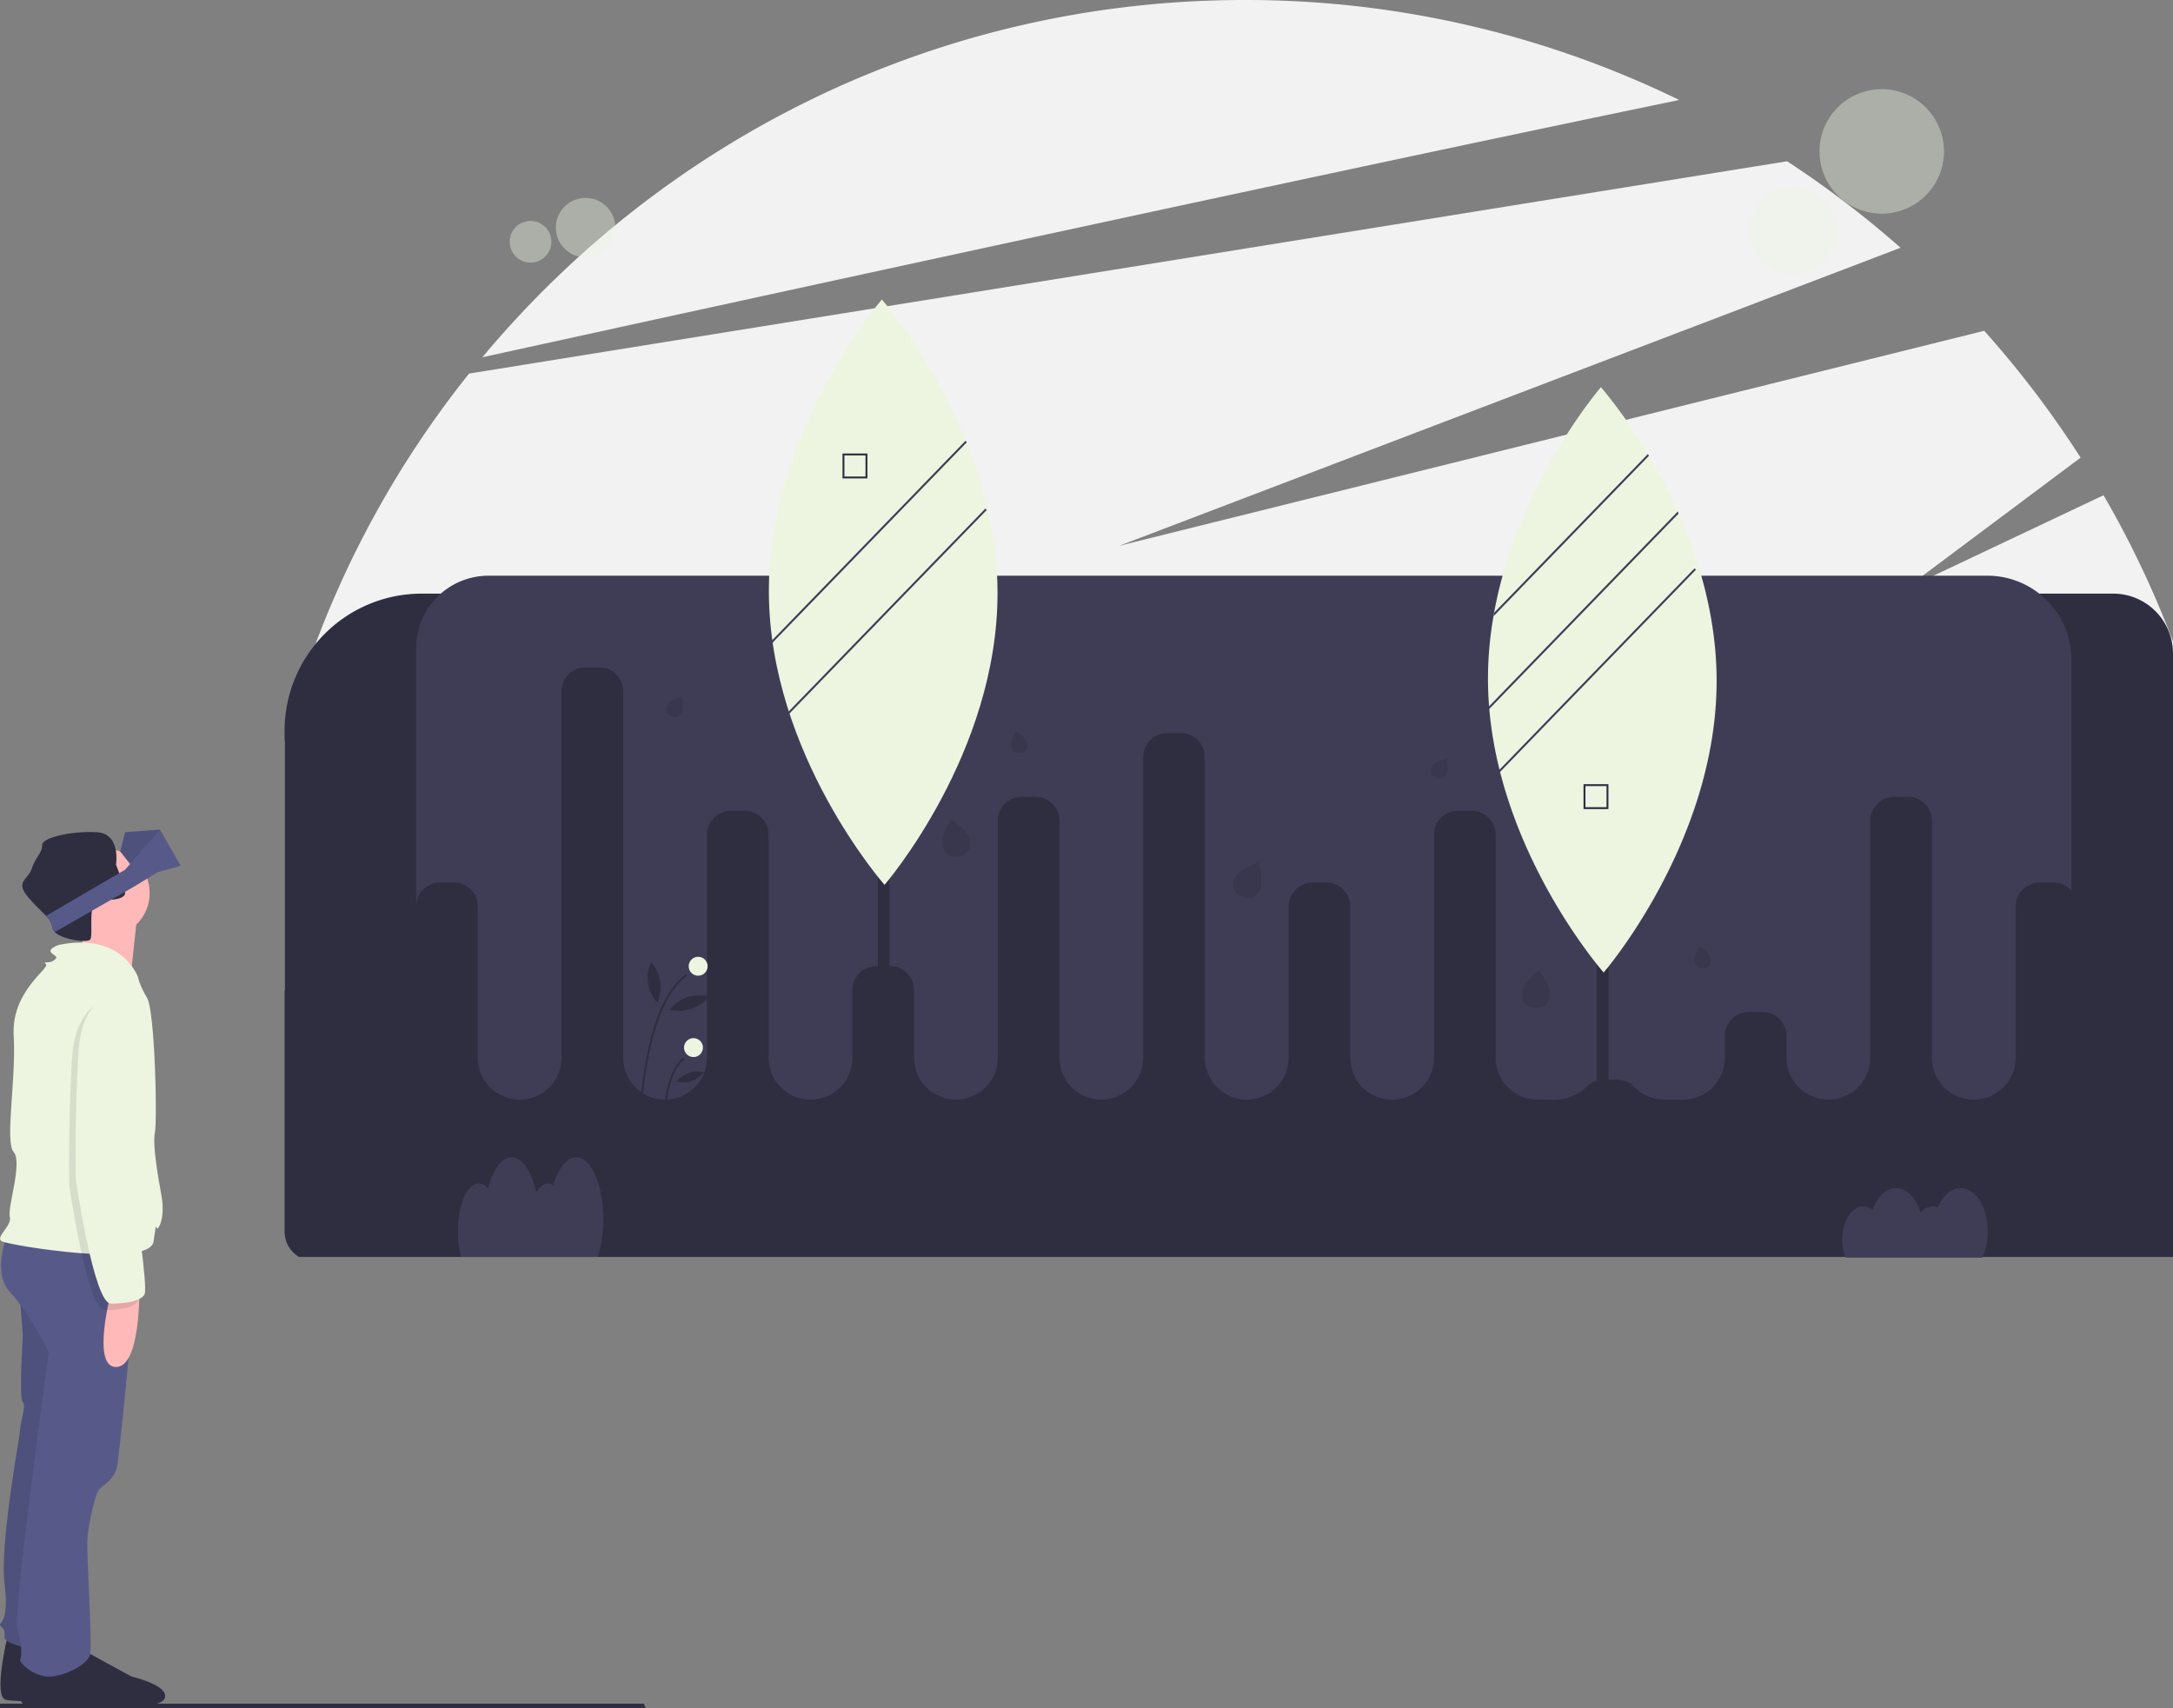 <svg xmlns="http://www.w3.org/2000/svg" width="920.571" height="723.718" viewBox="0 0 920.571 723.718">
  <rect x="0" y="0" width="920.571" height="723.718" fill="#808080" stroke="none"/>
  <g id="undraw_augmented_reality_heuy" transform="translate(-70.429 0.001)">
    <path id="Tracé_30" data-name="Tracé 30" d="M1095.5,359.9V507.551h-800V402.361A418.248,418.248,0,0,1,373.652,246.4l558.371-89.941A422.272,422.272,0,0,1,980.082,193.1l-331,126.261,366.439-91.08a421.7,421.7,0,0,1,40.836,53.73L981.576,337.93l84.5-39.992a420.528,420.528,0,0,1,21.156,41.679Q1091.62,349.631,1095.5,359.9Z" transform="translate(-104.5 -88.141)" fill="#f2f2f2"/>
    <path id="Tracé_31" data-name="Tracé 31" d="M886.321,130.5a418.543,418.543,0,0,0-184.07-42.359C572.437,88.141,456.376,147,379.289,239.49,511.294,210.567,741.126,160.5,886.321,130.5Z" transform="translate(-104.5 -88.141)" fill="#f2f2f2"/>
    <path id="Tracé_32" data-name="Tracé 32" d="M1095.5,364.985V620.631H301.66a12.365,12.365,0,0,1-6.16-10.692V397.711a58.085,58.085,0,0,1,58.1-58.093h716.53a25.369,25.369,0,0,1,25.368,25.365Z" transform="translate(-104.5 -88.141)" fill="#2f2e41"/>
    <path id="Tracé_33" data-name="Tracé 33" d="M1017.02,609.846c0-10.162-5.156-18.4-11.517-18.4-4,0-7.519,3.256-9.584,8.2a5.778,5.778,0,0,0-2.2-.442,6.9,6.9,0,0,0-5.157,2.656c-1.861-6.161-5.809-10.411-10.378-10.411-4.272,0-8,3.719-9.986,9.237a6.291,6.291,0,0,0-3.942-1.482c-4.881,0-8.839,6.322-8.839,14.121a20.58,20.58,0,0,0,1.393,7.6H1014.7a26.17,26.17,0,0,0,2.323-11.079Z" transform="translate(-104.5 -88.141)" fill="#3f3d56"/>
    <path id="Tracé_34" data-name="Tracé 34" d="M430.521,604.773c0-14.545-5.156-26.336-11.517-26.336-4,0-7.519,4.66-9.584,11.732a4.32,4.32,0,0,0-2.2-.632c-1.925,0-3.705,1.412-5.157,3.8-1.862-8.818-5.809-14.9-10.378-14.9-4.272,0-8,5.322-9.986,13.221a5.348,5.348,0,0,0-3.942-2.122c-4.882,0-8.839,9.049-8.839,20.211a40.9,40.9,0,0,0,1.393,10.883H428.2a51.523,51.523,0,0,0,2.323-15.858Z" transform="translate(-104.5 -88.141)" fill="#3f3d56"/>
    <path id="Tracé_35" data-name="Tracé 35" d="M361.323,461.981h5.907a10.156,10.156,0,0,1,10.127,10.127v64.135a17.722,17.722,0,0,0,17.721,17.721h0A17.722,17.722,0,0,0,412.8,536.243V380.968a10.156,10.156,0,0,1,10.127-10.127h5.907a10.156,10.156,0,0,1,10.127,10.127V536.243a17.722,17.722,0,0,0,17.721,17.721h0A17.722,17.722,0,0,0,474.4,536.243V441.728A10.156,10.156,0,0,1,484.53,431.6h5.907a10.156,10.156,0,0,1,10.127,10.127v94.515a17.722,17.722,0,0,0,17.722,17.721h0a17.722,17.722,0,0,0,17.721-17.721V507.551a10.156,10.156,0,0,1,10.127-10.127h5.907a10.156,10.156,0,0,1,10.127,10.127v28.692a17.721,17.721,0,0,0,17.721,17.721h0a17.722,17.722,0,0,0,17.721-17.721V435.821a10.156,10.156,0,0,1,10.126-10.127h5.907a10.156,10.156,0,0,1,10.127,10.127V536.243a17.722,17.722,0,0,0,17.721,17.721h0a17.722,17.722,0,0,0,17.721-17.721V408.816a10.156,10.156,0,0,1,10.127-10.127h5.907a10.156,10.156,0,0,1,10.127,10.127V536.243a17.722,17.722,0,0,0,17.721,17.721h0a17.722,17.722,0,0,0,17.721-17.721V472.108a10.156,10.156,0,0,1,10.127-10.127h5.907a10.156,10.156,0,0,1,10.127,10.127v64.135A17.722,17.722,0,0,0,764.7,553.964h0a17.722,17.722,0,0,0,17.721-17.721V441.728A10.156,10.156,0,0,1,792.546,431.6h5.907a10.156,10.156,0,0,1,10.127,10.127v94.515A17.722,17.722,0,0,0,826.3,553.964h7.91a18.305,18.305,0,0,0,12.836-5.5,10.07,10.07,0,0,1,7.1-2.934h5.907a10.07,10.07,0,0,1,7.1,2.934,18.3,18.3,0,0,0,12.836,5.5h7.91a17.722,17.722,0,0,0,17.721-17.721V526.96a10.156,10.156,0,0,1,10.127-10.127h5.907a10.156,10.156,0,0,1,10.127,10.127v9.283a17.722,17.722,0,0,0,17.721,17.721h0a17.722,17.722,0,0,0,17.721-17.721V435.821a10.156,10.156,0,0,1,10.127-10.127h5.907a10.156,10.156,0,0,1,10.127,10.127V536.243a17.722,17.722,0,0,0,17.721,17.721h0a17.722,17.722,0,0,0,17.721-17.721V472.108a10.156,10.156,0,0,1,10.127-10.127h5.907a10.1,10.1,0,0,1,7.595,3.462V367.616a35.593,35.593,0,0,0-35.593-35.592H381.888A30.692,30.692,0,0,0,351.2,362.715V472.108a10.156,10.156,0,0,1,10.127-10.127Z" transform="translate(-104.5 -88.141)" fill="#3f3d56"/>
    <rect id="Rectangle_12" data-name="Rectangle 12" width="4.958" height="195.826" transform="translate(746.949 262.821)" fill="#2f2e41"/>
    <path id="Tracé_36" data-name="Tracé 36" d="M902.158,375.922c.278,59.857-36.5,109.975-45.755,121.637-1.342,1.679-2.1,2.565-2.1,2.565s-1.055-1.2-2.852-3.46c-9.7-12.177-41.038-55.241-45.595-108.194-.034-.371-.068-.743-.093-1.114q-.43-5.43-.464-11a154.425,154.425,0,0,1,2.329-27.139c.076-.5.169-.987.253-1.485,9.958-54.726,45.274-95.578,45.274-95.578a207.6,207.6,0,0,1,19.89,28.321c.152.253.3.506.447.76a231.744,231.744,0,0,1,12.211,23.6c.135.279.253.557.371.835C894.884,325.618,902.04,349.812,902.158,375.922Z" transform="translate(-104.5 -88.141)" fill="#edf5e1"/>
    <rect id="Rectangle_13" data-name="Rectangle 13" width="4.958" height="195.826" transform="translate(442.308 225.69)" fill="#2f2e41"/>
    <path id="Tracé_37" data-name="Tracé 37" d="M597.518,338.787C597.834,407.262,549.658,463,549.658,463s-48.688-55.287-49-123.762,47.861-124.209,47.861-124.209S597.2,270.312,597.518,338.787Z" transform="translate(-104.5 -88.141)" fill="#edf5e1"/>
    <path id="Tracé_38" data-name="Tracé 38" d="M463.589,390.161c-1.368,2.183-3.144,2.132-4.745,1.128s-2.421-2.579-1.052-4.762,6.008-3.143,6.008-3.143S464.958,387.978,463.589,390.161Z" transform="translate(-104.5 -88.141)" opacity="0.1"/>
    <path id="Tracé_39" data-name="Tracé 39" d="M787.64,416.321c-1.368,2.183-3.144,2.132-4.745,1.128s-2.421-2.579-1.052-4.762,6.008-3.143,6.008-3.143S789.008,414.138,787.64,416.321Z" transform="translate(-104.5 -88.141)" opacity="0.1"/>
    <path id="Tracé_40" data-name="Tracé 40" d="M610.07,402.92c.576,2.511-.716,3.73-2.557,4.153s-3.536-.112-4.111-2.623,2.026-6.471,2.026-6.471S609.494,400.409,610.07,402.92Z" transform="translate(-104.5 -88.141)" opacity="0.1"/>
    <path id="Tracé_41" data-name="Tracé 41" d="M899.522,494.06c.576,2.511-.716,3.73-2.557,4.153s-3.536-.112-4.111-2.623,2.026-6.471,2.026-6.471S898.946,491.548,899.522,494.06Z" transform="translate(-104.5 -88.141)" opacity="0.1"/>
    <path id="Tracé_42" data-name="Tracé 42" d="M585.654,443.71c.99,4.316-1.23,6.412-4.4,7.137s-6.077-.193-7.066-4.509,3.482-11.121,3.482-11.121S584.664,439.394,585.654,443.71Z" transform="translate(-104.5 -88.141)" opacity="0.1"/>
    <path id="Tracé_43" data-name="Tracé 43" d="M708.6,465.315c-2.075,3.912-5.125,4.044-7.994,2.522s-4.469-4.122-2.394-8.033,9.91-6.132,9.91-6.132S710.672,461.4,708.6,465.315Z" transform="translate(-104.5 -88.141)" opacity="0.1"/>
    <path id="Tracé_44" data-name="Tracé 44" d="M831.443,509.96c-.577,4.39-3.388,5.58-6.608,5.158s-5.628-2.3-5.051-6.689,7.14-9.21,7.14-9.21S832.02,505.569,831.443,509.96Z" transform="translate(-104.5 -88.141)" opacity="0.1"/>
    <rect id="Rectangle_14" data-name="Rectangle 14" width="120.255" height="0.844" transform="matrix(0.696, -0.718, 0.718, 0.696, 395.734, 273.097)" fill="#3f3d56"/>
    <rect id="Rectangle_15" data-name="Rectangle 15" width="120.255" height="0.844" transform="matrix(0.696, -0.718, 0.718, 0.696, 404.173, 301.789)" fill="#3f3d56"/>
    <path id="Tracé_45" data-name="Tracé 45" d="M873.492,281.238l-65.865,67.983c.076-.5.169-.987.253-1.485l65.165-67.257C873.2,280.732,873.348,280.985,873.492,281.238Z" transform="translate(-104.5 -88.141)" fill="#3f3d56"/>
    <rect id="Rectangle_16" data-name="Rectangle 16" width="120.255" height="0.844" transform="translate(704.629 327.138) rotate(-45.909)" fill="#3f3d56"/>
    <path id="Tracé_46" data-name="Tracé 46" d="M886.074,305.677,805.855,388.47l-1.19,1.232-.608-.591,1.7-1.755L885.7,304.842C885.838,305.12,885.956,305.4,886.074,305.677Z" transform="translate(-104.5 -88.141)" fill="#3f3d56"/>
    <path id="Tracé_47" data-name="Tracé 47" d="M542.4,290.81H531.848V280.258H542.4ZM532.66,290h8.929v-8.929H532.66Z" transform="translate(-104.5 -88.141)" fill="#2f2e41"/>
    <path id="Tracé_48" data-name="Tracé 48" d="M856.325,430.895H845.772V420.342h10.553Zm-9.741-.812h8.929v-8.929h-8.929Z" transform="translate(-104.5 -88.141)" fill="#2f2e41"/>
    <circle id="Ellipse_15" data-name="Ellipse 15" cx="12.591" cy="12.591" r="12.591" transform="translate(305.903 83.833)" fill="#edf5e1" opacity="0.4"/>
    <circle id="Ellipse_16" data-name="Ellipse 16" cx="8.832" cy="8.832" r="8.832" transform="translate(286.359 93.605)" fill="#edf5e1" opacity="0.4"/>
    <circle id="Ellipse_17" data-name="Ellipse 17" cx="26.369" cy="26.369" r="26.369" transform="translate(841.237 37.771)" fill="#edf5e1" opacity="0.4"/>
    <circle id="Ellipse_18" data-name="Ellipse 18" cx="18.498" cy="18.498" r="18.498" transform="translate(811.488 79.184)" fill="#edf5e1" opacity="0.4"/>
    <path id="Tracé_49" data-name="Tracé 49" d="M446.5,564.008l-.8-.016a185.878,185.878,0,0,1,2.845-26.564c3.466-18.787,9.229-31.126,17.129-36.673l.46.656C447.681,514.369,446.512,563.513,446.5,564.008Z" transform="translate(-104.5 -88.141)" fill="#2f2e41"/>
    <path id="Tracé_50" data-name="Tracé 50" d="M456.521,563.816l-.8-.016c.017-.888.518-21.806,8.753-27.588l.46.656C457.031,542.417,456.525,563.6,456.521,563.816Z" transform="translate(-104.5 -88.141)" fill="#2f2e41"/>
    <circle id="Ellipse_19" data-name="Ellipse 19" cx="4.007" cy="4.007" r="4.007" transform="translate(362.188 405.328)" fill="#edf5e1"/>
    <circle id="Ellipse_20" data-name="Ellipse 20" cx="4.007" cy="4.007" r="4.007" transform="translate(360.204 439.792)" fill="#edf5e1"/>
    <path id="Tracé_51" data-name="Tracé 51" d="M454.653,503.886a17.8,17.8,0,0,1-1.21,9.113,16.222,16.222,0,0,1-2.727-17.42A17.8,17.8,0,0,1,454.653,503.886Z" transform="translate(-104.5 -88.141)" fill="#2f2e41"/>
    <path id="Tracé_52" data-name="Tracé 52" d="M467.753,515.57a17.8,17.8,0,0,1-9.185.4,16.222,16.222,0,0,1,16.679-5.721,17.8,17.8,0,0,1-7.494,5.324Z" transform="translate(-104.5 -88.141)" fill="#2f2e41"/>
    <path id="Tracé_53" data-name="Tracé 53" d="M467.9,546.091a12.477,12.477,0,0,1-6.438.278,11.371,11.371,0,0,1,11.69-4.01A12.476,12.476,0,0,1,467.9,546.091Z" transform="translate(-104.5 -88.141)" fill="#2f2e41"/>
    <path id="Tracé_54" data-name="Tracé 54" d="M273.571,723.717H0v-2H272.775Z" transform="translate(70.429)" fill="#2f2e41"/>
    <path id="Tracé_55" data-name="Tracé 55" d="M177.985,781.92s-6.035,25.236-.549,26.334,32.368.743,38.952,1.84,20.3-.743,20.3-5.681-14.264-8.229-14.264-8.229-20.3-10.972-20.847-11.521S177.985,781.92,177.985,781.92Z" transform="translate(-104.5 -88.141)" fill="#2f2e41"/>
    <path id="Tracé_56" data-name="Tracé 56" d="M182.923,633.245s1.646,18.653,1.646,20.3-1.646,27.431,0,28.528-1.1,8.778-1.1,11.521-8.778,48.278-6.583,65.834-3.292,15.91-1.646,17.556,1.646,1.646,1.646,4.938,17.556,6.035,17.556,6.035l19.2-121.244L203.77,630.5Z" transform="translate(-104.5 -88.141)" fill="#575a89"/>
    <path id="Tracé_57" data-name="Tracé 57" d="M182.923,633.245s1.646,18.653,1.646,20.3-1.646,27.431,0,28.528-1.1,8.778-1.1,11.521-8.778,48.278-6.583,65.834-3.292,15.91-1.646,17.556,1.646,1.646,1.646,4.938,17.556,6.035,17.556,6.035l19.2-121.244L203.77,630.5Z" transform="translate(-104.5 -88.141)" opacity="0.1"/>
    <path id="Tracé_58" data-name="Tracé 58" d="M185.666,789.6s-5.486,19.75,0,20.847,32.368-1.257,38.952-.16,20.3,1.257,20.3-3.681-14.264-8.229-14.264-8.229-20.3-10.972-20.847-11.521S185.666,789.6,185.666,789.6Z" transform="translate(-104.5 -88.141)" fill="#2f2e41"/>
    <path id="Tracé_59" data-name="Tracé 59" d="M177.985,611.3s-6.583,15.91,1.1,24.139,16.458,24.688,16.458,25.785S180.18,771.5,182.374,778.629s1.646,11.521,1.1,12.618,5.486,7.132,12.07,7.132S212,793.442,213.1,789.053s-1.646-42.243-1.1-49.375,3.292-17.556,4.389-19.75,7.132-4.389,8.229-10.972,9.875-90.522,7.132-93.265S177.985,611.3,177.985,611.3Z" transform="translate(-104.5 -88.141)" fill="#575a89"/>
    <circle id="Ellipse_21" data-name="Ellipse 21" cx="18.653" cy="18.653" r="18.653" transform="translate(96.527 359.672)" fill="#ffb9b9"/>
    <path id="Tracé_60" data-name="Tracé 60" d="M208.159,475.793s3.84,20.3,1.1,22.493,20.848,5.486,20.848,5.486,2.743-26.882,3.292-29.625S208.159,475.793,208.159,475.793Z" transform="translate(-104.5 -88.141)" fill="#ffb9b9"/>
    <path id="Tracé_61" data-name="Tracé 61" d="M233.4,502.126s-6.583-19.2-33.466-13.715c0,0-4.938,1.646-3.292,3.292s3.292,1.646,1.1,3.292-4.938,0-3.292,1.646-14.813,11.521-13.715,30.174-3.84,44.987,0,49.375-2.743,23.591-1.646,27.431-6.583,8.778-3.292,10.424,62.542,11.521,64.188,0,.549-3.292,2.194-6.035,2.194-7.681,1.1-13.715-3.84-20.847-2.743-26.333,0-51.57-3.292-57.056S233.4,502.126,233.4,502.126Z" transform="translate(-104.5 -88.141)" fill="#edf5e1"/>
    <path id="Tracé_62" data-name="Tracé 62" d="M221.875,635.988s-8.229,31.271,2.194,31.271,9.875-32.368,9.875-32.368Z" transform="translate(-104.5 -88.141)" fill="#ffb9b9"/>
    <path id="Tracé_63" data-name="Tracé 63" d="M227.91,466.466c0,1.591-2.3,2.6-5.876,2.831h-.005a29.89,29.89,0,0,1-4.543-.088c-2.282-.208-3.226,1.937-3.615,4.767-.636,4.669.252,11.214-.773,12.24-1.415,1.415-11.735-.005-14.961-3.215a2.981,2.981,0,0,1-.949-1.723,9.166,9.166,0,0,0-2.754-5.119c-1.9-2.079-4.614-4.383-7.67-8.048-5.486-6.583,0-7.132,1.646-12.069s4.389-6.583,4.389-9.875,12.618-6.035,23.042-5.486S224.07,454.4,224.07,454.4s.62,1.591,1.361,3.643a57.214,57.214,0,0,1,2.436,7.911,3.985,3.985,0,0,1,.044.516Z" transform="translate(-104.5 -88.141)" fill="#2f2e41"/>
    <path id="Tracé_64" data-name="Tracé 64" d="M138.222,356.38v-4.937l-14.812,1.1-2.025,8.193,4.153,5.273,9.941-6.334Z" fill="#575a89"/>
    <path id="Tracé_65" data-name="Tracé 65" d="M138.222,356.38v-4.937l-14.812,1.1-2.025,8.193,4.153,5.273,9.941-6.334Z" opacity="0.1"/>
    <path id="Tracé_66" data-name="Tracé 66" d="M251.5,454.945l-9.875,2.743-9.875,6.035-3.884,2.227-5.832,3.347h-.005l-8.158,4.68L198.136,483a2.981,2.981,0,0,1-.949-1.723,9.166,9.166,0,0,0-2.754-5.119l31-18.121,2.48-1.448,14.813-17.007Z" transform="translate(-104.5 -88.141)" fill="#575a89"/>
    <path id="Tracé_67" data-name="Tracé 67" d="M225.715,510.355s-18.653-1.1-20.3,26.334-1.1,53.216-1.1,53.764S212,643.12,219.132,643.12s12.618-1.1,14.264-3.84-4.389-42.243-4.389-42.243-2.743-41.695,1.646-54.862S235.59,512,225.715,510.355Z" transform="translate(-104.5 -88.141)" opacity="0.1"/>
    <path id="Tracé_68" data-name="Tracé 68" d="M228.458,507.612s-18.653-1.1-20.3,26.334-1.1,53.216-1.1,53.764,7.681,52.667,14.813,52.667,12.618-1.1,14.264-3.84-4.389-42.243-4.389-42.243-2.743-41.695,1.646-54.862S238.333,509.258,228.458,507.612Z" transform="translate(-104.5 -88.141)" fill="#edf5e1"/>
  </g>
</svg>
